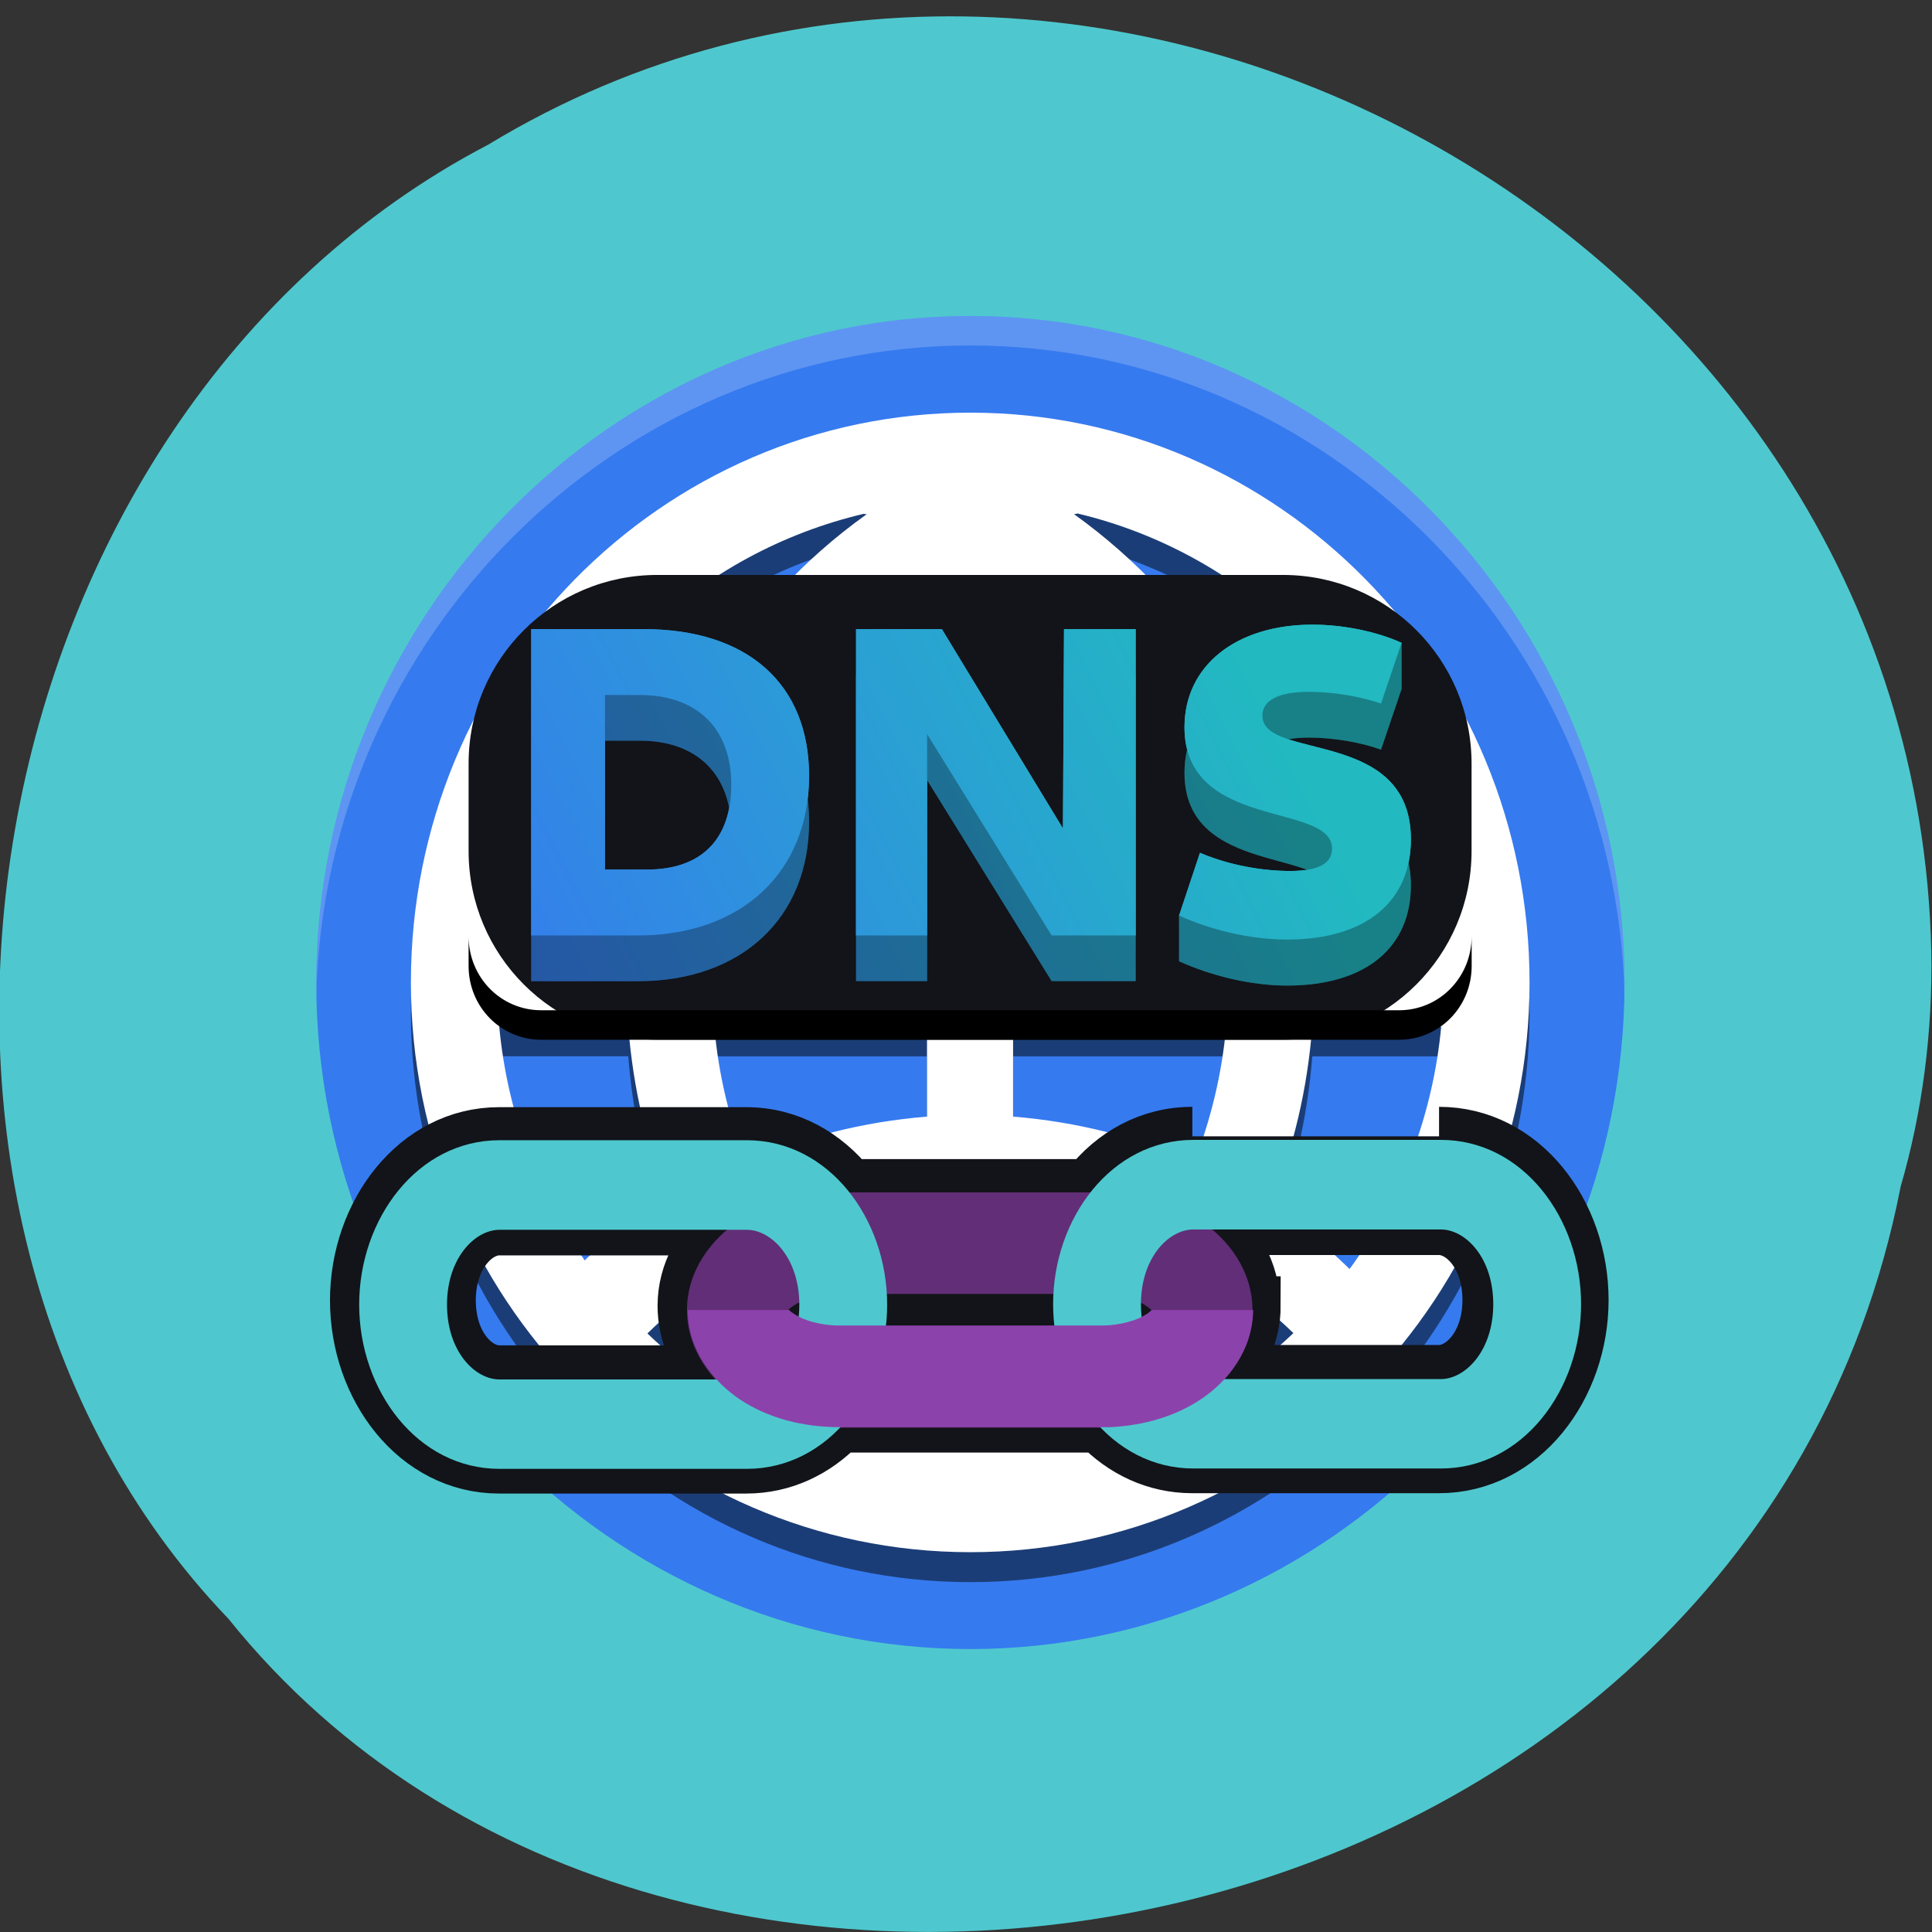<svg xmlns="http://www.w3.org/2000/svg" viewBox="0 0 22 22" xmlns:xlink="http://www.w3.org/1999/xlink"><rect x="0" y="0" width="22" height="22" fill="#333333" stroke="none"/><defs><linearGradient id="0" gradientUnits="userSpaceOnUse" x1="90.44" y1="37.749" x2="25.24" y2="71.11" gradientTransform="matrix(0.125 0 0 0.127 2.57 2.551)"><stop stop-color="#22b9c1"/><stop offset="1" stop-color="#367aef"/></linearGradient><linearGradient id="1" gradientUnits="userSpaceOnUse" x1="90.44" y1="37.749" x2="25.24" y2="71.11" gradientTransform="matrix(0.132 0 0 0.135 2.073 2.187)" xlink:href="#0"/><linearGradient id="2" gradientUnits="userSpaceOnUse" x1="91.76" y1="37.1" x2="22.75" y2="72.41" gradientTransform="matrix(0.125 0 0 0.127 2.57 2.551)" xlink:href="#0"/></defs><path d="m 21.641 13.523 c -1.742 8.867 -13.961 11.238 -19.04 4.91 c -4.508 -4.703 -2.953 -13.699 2.957 -16.785 c 6.809 -4.129 16.258 0.977 16.434 9.191 c 0.016 0.902 -0.098 1.813 -0.352 2.684" fill="#4ec8ce"/><path d="m 11.05 3.598 c -4.094 0 -7.449 3.418 -7.449 7.59 c 0 4.172 3.355 7.59 7.449 7.59 c 4.094 0 7.449 -3.418 7.449 -7.59 c 0 -4.172 -3.355 -7.59 -7.449 -7.59" fill="#367aef"/><path d="m 11.05 5.04 c -3.52 0 -6.371 2.906 -6.371 6.488 c 0 3.586 2.852 6.488 6.371 6.488 c 3.516 0 6.367 -2.906 6.367 -6.488 c 0 -3.582 -2.852 -6.488 -6.367 -6.488 m 1.219 1.152 c 0.922 0.219 1.77 0.68 2.461 1.34 c -0.223 0.215 -0.461 0.418 -0.719 0.594 c -0.457 -0.762 -1.066 -1.418 -1.781 -1.926 c 0.012 -0.004 0.027 -0.004 0.039 -0.008 m -2.434 0 c 0.012 0.004 0.023 0.004 0.035 0.008 c -0.719 0.508 -1.324 1.164 -1.785 1.926 c -0.258 -0.176 -0.492 -0.379 -0.719 -0.594 c 0.691 -0.66 1.543 -1.121 2.469 -1.34 m 0.723 0.75 v 2.066 c -0.566 -0.051 -1.109 -0.191 -1.609 -0.41 c 0.41 -0.664 0.965 -1.227 1.609 -1.656 m 0.98 0 c 0.648 0.43 1.199 0.992 1.613 1.656 c -0.504 0.219 -1.047 0.359 -1.613 0.41 m -4.816 -0.73 c 0.281 0.266 0.578 0.52 0.906 0.73 c -0.258 0.629 -0.418 1.309 -0.473 2.02 h -1.469 c 0.09 -0.996 0.449 -1.949 1.035 -2.75 m 8.656 0 c 0.582 0.805 0.941 1.754 1.031 2.75 h -1.465 c -0.055 -0.711 -0.215 -1.391 -0.477 -2.02 c 0.328 -0.211 0.625 -0.461 0.91 -0.73 m -6.879 1.207 c 0.641 0.285 1.332 0.461 2.059 0.52 v 1.023 h -2.422 c 0.047 -0.539 0.172 -1.059 0.363 -1.543 m 5.098 0 c 0.191 0.484 0.316 1 0.367 1.543 h -2.426 v -1.023 c 0.727 -0.059 1.422 -0.234 2.059 -0.52 m -7.91 2.543 h 1.469 c 0.055 0.711 0.215 1.391 0.473 2.02 c -0.313 0.203 -0.707 0.383 -0.969 0.645 c -0.551 -0.789 -0.883 -1.707 -0.973 -2.664 m 2.449 0 h 2.422 v 1.023 c -0.727 0.059 -1.418 0.234 -2.059 0.52 c -0.191 -0.484 -0.316 -1 -0.363 -1.543 m 3.402 0 h 2.426 c -0.047 0.539 -0.176 1.059 -0.363 1.543 c -0.641 -0.285 -1.336 -0.461 -2.063 -0.52 m 3.406 -1.023 h 1.469 c -0.094 1 -0.453 1.953 -1.043 2.758 c -0.281 -0.27 -0.574 -0.527 -0.902 -0.738 c 0.262 -0.629 0.422 -1.309 0.477 -2.02 m -4.387 2.02 v 2.07 c -0.645 -0.434 -1.199 -0.996 -1.609 -1.66 c 0.5 -0.219 1.043 -0.355 1.609 -0.41 m 0.98 0 c 0.566 0.055 1.109 0.191 1.613 0.41 c -0.414 0.664 -0.965 1.227 -1.613 1.656 m -3.453 -1.184 c 0.461 0.762 1.066 1.418 1.785 1.93 c -0.012 0 -0.027 0.004 -0.039 0.008 c -0.922 -0.219 -1.77 -0.684 -2.457 -1.34 c 0.223 -0.215 0.453 -0.422 0.711 -0.598 m 5.926 0 c 0.258 0.176 0.496 0.379 0.719 0.594 c -0.691 0.66 -1.543 1.121 -2.465 1.34 c -0.012 -0.004 -0.027 -0.004 -0.039 -0.004 c 0.719 -0.512 1.328 -1.168 1.785 -1.93" fill-opacity="0.502"/><path d="m 11.05 4.699 c -3.52 0 -6.371 2.902 -6.371 6.488 c 0 3.582 2.852 6.488 6.371 6.488 c 3.516 0 6.367 -2.906 6.367 -6.488 c 0 -3.586 -2.852 -6.488 -6.367 -6.488 m 1.219 1.148 c 0.922 0.219 1.77 0.684 2.461 1.344 c -0.223 0.215 -0.461 0.418 -0.719 0.59 c -0.457 -0.758 -1.066 -1.414 -1.781 -1.926 c 0.012 0 0.027 -0.004 0.039 -0.008 m -2.434 0.004 c 0.012 0.004 0.023 0.004 0.035 0.004 c -0.719 0.512 -1.324 1.168 -1.785 1.926 c -0.258 -0.172 -0.492 -0.375 -0.719 -0.59 c 0.691 -0.66 1.543 -1.121 2.469 -1.34 m 0.723 0.746 v 2.07 c -0.566 -0.055 -1.109 -0.191 -1.609 -0.41 c 0.41 -0.664 0.965 -1.227 1.609 -1.66 m 0.98 0 c 0.648 0.434 1.199 0.996 1.613 1.66 c -0.504 0.219 -1.047 0.355 -1.613 0.41 m -4.816 -0.734 c 0.281 0.27 0.578 0.52 0.906 0.734 c -0.258 0.629 -0.418 1.309 -0.473 2.02 h -1.469 c 0.09 -0.996 0.449 -1.949 1.035 -2.754 m 8.656 0.004 c 0.582 0.805 0.941 1.754 1.031 2.75 h -1.465 c -0.055 -0.711 -0.215 -1.391 -0.477 -2.02 c 0.328 -0.215 0.625 -0.465 0.91 -0.73 m -6.879 1.207 c 0.641 0.285 1.332 0.461 2.059 0.52 v 1.023 h -2.422 c 0.047 -0.539 0.172 -1.059 0.363 -1.543 m 5.098 0 c 0.191 0.484 0.316 1 0.367 1.543 h -2.426 v -1.023 c 0.727 -0.059 1.422 -0.234 2.059 -0.52 m -7.91 2.543 h 1.469 c 0.055 0.707 0.215 1.391 0.473 2.02 c -0.313 0.207 -0.707 0.383 -0.969 0.645 c -0.551 -0.785 -0.883 -1.703 -0.973 -2.66 m 2.449 0 h 2.422 v 1.023 c -0.727 0.059 -1.418 0.234 -2.059 0.52 c -0.191 -0.484 -0.316 -1 -0.363 -1.543 m 3.402 0 h 2.426 c -0.047 0.539 -0.176 1.059 -0.363 1.543 c -0.641 -0.285 -1.336 -0.461 -2.063 -0.52 m 3.406 -1.023 h 1.469 c -0.094 0.996 -0.453 1.953 -1.043 2.758 c -0.281 -0.27 -0.574 -0.527 -0.902 -0.742 c 0.262 -0.625 0.422 -1.309 0.477 -2.02 m -4.387 2.02 v 2.066 c -0.645 -0.43 -1.199 -0.992 -1.609 -1.656 c 0.5 -0.219 1.043 -0.359 1.609 -0.41 m 0.98 0 c 0.566 0.051 1.109 0.191 1.613 0.41 c -0.414 0.664 -0.965 1.227 -1.613 1.656 m -3.453 -1.184 c 0.461 0.762 1.066 1.418 1.785 1.926 c -0.012 0.004 -0.027 0.004 -0.039 0.008 c -0.922 -0.219 -1.77 -0.68 -2.457 -1.34 c 0.223 -0.215 0.453 -0.418 0.711 -0.594 m 5.926 0 c 0.258 0.176 0.496 0.375 0.719 0.59 c -0.691 0.66 -1.543 1.125 -2.465 1.344 c -0.012 -0.004 -0.027 -0.004 -0.039 -0.008 c 0.719 -0.508 1.328 -1.164 1.785 -1.926" fill="#fff"/><path d="m 7.484 6.547 h 7.125 c 1.188 0 2.148 0.961 2.148 2.148 v 0.996 c 0 1.188 -0.961 2.148 -2.148 2.148 h -7.125 c -1.188 0 -2.148 -0.961 -2.148 -2.148 v -0.996 c 0 -1.187 0.961 -2.148 2.148 -2.148" fill="#121419"/><path d="m 11.05 3.598 c -4.094 0 -7.449 3.418 -7.449 7.59 c 0 0.055 0 0.113 0 0.168 c 0.09 -4.094 3.41 -7.422 7.449 -7.422 c 4.04 0 7.359 3.328 7.449 7.422 c 0 -0.055 0 -0.113 0 -0.168 c 0 -4.172 -3.355 -7.59 -7.449 -7.59" fill="#fff" fill-opacity="0.2"/><path d="m 5.336 10.66 v 0.34 c 0 0.465 0.367 0.84 0.828 0.84 h 9.766 c 0.461 0 0.828 -0.375 0.828 -0.84 v -0.34 c 0 0.469 -0.367 0.844 -0.828 0.844 h -9.766 c -0.461 0 -0.828 -0.375 -0.828 -0.844"/><path d="m 14.945 7.637 c -0.867 0 -1.457 0.461 -1.457 1.164 c 0 1.188 1.68 0.852 1.68 1.387 c 0 0.16 -0.148 0.25 -0.477 0.25 c -0.313 0 -0.688 -0.059 -1.027 -0.203 l -0.238 0.191 v 0.52 c 0.352 0.16 0.805 0.277 1.23 0.277 c 0.906 0 1.41 -0.441 1.41 -1.141 c 0 -1.281 -1.691 -0.895 -1.691 -1.41 c 0 -0.176 0.191 -0.273 0.527 -0.273 c 0.277 0 0.582 0.051 0.824 0.137 l 0.234 -0.691 v -0.523 c -0.266 -0.098 -0.711 0.316 -1.016 0.316 m -8.895 0.051 v 3.484 h 1.219 c 1.172 0 1.945 -0.719 1.945 -1.813 c 0 -1.051 -0.699 -1.672 -1.883 -1.672 m 2.418 0 v 3.484 h 0.809 v -2.289 l 1.418 2.289 h 0.957 v -3.484 h -0.816 l -0.012 2.27 l -1.379 -2.27 m -3.836 0.746 h 0.395 c 0.652 0 1.043 0.383 1.043 1.027 c 0 0.621 -0.34 0.965 -0.961 0.965 h -0.477" fill="url(#0)"/><path d="m 14.945 7.113 c -0.867 0 -1.457 0.465 -1.457 1.168 c 0 1.184 1.68 0.848 1.68 1.387 c 0 0.16 -0.148 0.25 -0.477 0.25 c -0.313 0 -0.688 -0.063 -1.027 -0.207 l -0.238 0.715 c 0.352 0.16 0.805 0.273 1.23 0.273 c 0.906 0 1.41 -0.441 1.41 -1.141 c 0 -1.277 -1.691 -0.891 -1.691 -1.41 c 0 -0.176 0.191 -0.27 0.527 -0.27 c 0.273 0 0.582 0.051 0.824 0.133 l 0.234 -0.691 c -0.285 -0.129 -0.664 -0.207 -1.016 -0.207 m -8.895 0.051 v 3.488 h 1.219 c 1.172 0 1.945 -0.719 1.945 -1.816 c 0 -1.047 -0.699 -1.672 -1.883 -1.672 m 2.418 0 v 3.488 h 0.809 v -2.293 l 1.418 2.293 h 0.957 v -3.488 h -0.816 l -0.012 2.27 l -1.379 -2.27 m -3.836 0.75 h 0.395 c 0.652 0 1.043 0.379 1.043 1.023 c 0 0.621 -0.34 0.965 -0.961 0.965 h -0.477" fill="url(#1)"/><path d="m 14.945 7.637 c -0.867 0 -1.457 0.461 -1.457 1.164 c 0 1.188 1.68 0.852 1.68 1.387 c 0 0.16 -0.148 0.25 -0.477 0.25 c -0.313 0 -0.688 -0.059 -1.027 -0.203 l -0.238 0.191 v 0.52 c 0.352 0.16 0.805 0.277 1.23 0.277 c 0.906 0 1.41 -0.441 1.41 -1.141 c 0 -1.281 -1.691 -0.895 -1.691 -1.41 c 0 -0.176 0.191 -0.273 0.527 -0.273 c 0.277 0 0.582 0.051 0.824 0.137 l 0.234 -0.691 v -0.523 c -0.266 -0.098 -0.711 0.316 -1.016 0.316 m -8.895 0.051 v 3.484 h 1.219 c 1.172 0 1.945 -0.719 1.945 -1.813 c 0 -1.051 -0.699 -1.672 -1.883 -1.672 m 2.418 0 v 3.484 h 0.809 v -2.289 l 1.418 2.289 h 0.957 v -3.484 h -0.816 l -0.012 2.27 l -1.379 -2.27 m -3.836 0.746 h 0.395 c 0.652 0 1.043 0.383 1.043 1.027 c 0 0.621 -0.34 0.965 -0.961 0.965 h -0.477" fill-opacity="0.302"/><path d="m 14.945 7.113 c -0.867 0 -1.457 0.465 -1.457 1.168 c 0 1.184 1.68 0.848 1.68 1.383 c 0 0.164 -0.148 0.254 -0.477 0.254 c -0.313 0 -0.688 -0.063 -1.027 -0.207 l -0.238 0.715 c 0.352 0.16 0.805 0.273 1.23 0.273 c 0.906 0 1.41 -0.441 1.41 -1.141 c 0 -1.277 -1.691 -0.891 -1.691 -1.41 c 0 -0.176 0.191 -0.27 0.527 -0.27 c 0.277 0 0.582 0.051 0.824 0.133 l 0.234 -0.691 c -0.285 -0.129 -0.664 -0.207 -1.016 -0.207 m -8.895 0.051 v 3.488 h 1.219 c 1.172 0 1.945 -0.719 1.945 -1.816 c 0 -1.047 -0.699 -1.672 -1.883 -1.672 m 2.418 0 v 3.488 h 0.809 v -2.293 l 1.418 2.293 h 0.957 v -3.488 h -0.816 l -0.012 2.27 l -1.379 -2.27 m -3.836 0.75 h 0.395 c 0.652 0 1.043 0.379 1.043 1.023 c 0 0.621 -0.34 0.965 -0.961 0.965 h -0.477" fill="url(#2)"/><path d="m 88.06 81.8 c -3.839 0 -7.117 1.838 -9.364 4.688 h -21.944 c -2.279 -2.819 -5.525 -4.657 -9.333 -4.657 h -22.505 c -7.46 0 -12.767 7.02 -12.767 14.676 c 0 7.691 5.306 14.676 12.767 14.676 h 22.505 c 3.34 0 6.243 -1.409 8.459 -3.677 h 23.723 c 0 0 0.031 0 0.031 0 c 2.185 2.237 5.088 3.646 8.428 3.646 h 22.474 c 7.491 0 12.798 -7.02 12.798 -14.676 c 0 -7.691 -5.306 -14.676 -12.798 -14.676 m -20.789 7.997 h 20.789 c 2.247 0 4.776 2.512 4.776 6.679 c 0 4.136 -2.528 6.679 -4.776 6.679 h -19.634 c 1.498 -1.624 2.56 -3.707 2.56 -6.159 h -0.062 c 0 -3 -1.592 -5.515 -3.652 -7.2 m -64.832 0.031 h 20.695 c -2.029 1.716 -3.621 4.198 -3.621 7.17 c 0 2.451 1.061 4.565 2.56 6.189 h -19.634 c -2.247 0 -4.776 -2.512 -4.776 -6.679 c 0 -4.136 2.528 -6.679 4.776 -6.679 m 35.24 5.73 h 15.17 c -0.031 0.306 -0.031 0.613 -0.031 0.919 c 0 0.643 0.031 1.287 0.125 1.9 h -15.357 c 0.062 -0.613 0.094 -1.226 0.094 -1.869 c 0 -0.306 0 -0.643 0 -0.95 m -7.991 0.766 c 0 0.061 0 0.123 0 0.184 c 0 0.368 0 0.735 -0.062 1.072 c -0.125 -0.061 -0.25 -0.153 -0.375 -0.214 c -0.281 -0.184 -0.375 -0.276 -0.468 -0.368 h -0.094 c 0.062 -0.061 0.187 -0.184 0.531 -0.398 c 0.125 -0.092 0.281 -0.184 0.468 -0.276 m 31.12 0.031 c 0.156 0.061 0.312 0.153 0.437 0.245 c 0.343 0.214 0.437 0.337 0.531 0.398 c -0.094 0.092 -0.219 0.184 -0.468 0.368 c -0.125 0.092 -0.281 0.153 -0.437 0.245 c -0.031 -0.368 -0.062 -0.766 -0.062 -1.134 c 0 -0.061 0 -0.092 0 -0.123" transform="matrix(0.125 0 0 0.127 2.57 2.551)" fill="#121419" stroke="#121419" stroke-width="5.292"/><path d="m 12.531 13.578 c 0.422 0 0.809 0.105 1.129 0.316 c 0.324 0.211 0.602 0.574 0.602 1.023 c 0 0.453 -0.277 0.816 -0.602 1.027 c -0.32 0.211 -0.707 0.313 -1.129 0.313 h -2.977 c -0.422 0 -0.809 -0.102 -1.129 -0.313 c -0.32 -0.211 -0.602 -0.574 -0.602 -1.027 c 0 -0.449 0.281 -0.813 0.602 -1.023 c 0.32 -0.211 0.711 -0.316 1.129 -0.316 m 2.977 1.156 h -2.977 c -0.223 0 -0.418 0.066 -0.516 0.133 c -0.043 0.027 -0.055 0.043 -0.066 0.051 c 0.012 0.012 0.023 0.027 0.066 0.055 c 0.098 0.066 0.293 0.133 0.516 0.133 h 2.977 c 0.223 0 0.418 -0.066 0.516 -0.133 c 0.043 -0.027 0.055 -0.043 0.066 -0.055 c -0.012 -0.008 -0.023 -0.023 -0.066 -0.051 c -0.098 -0.066 -0.293 -0.133 -0.516 -0.133" fill="#622e78"/><g fill="#4ec8ce"><path d="m 5.688 12.984 c -0.934 0 -1.598 0.895 -1.598 1.871 c 0 0.98 0.664 1.871 1.598 1.871 h 2.816 c 0.934 0 1.598 -0.891 1.598 -1.871 c 0 -0.977 -0.664 -1.871 -1.598 -1.871 m -2.816 1.02 h 2.816 c 0.281 0 0.598 0.324 0.598 0.852 c 0 0.531 -0.316 0.852 -0.598 0.852 h -2.816 c -0.281 0 -0.598 -0.32 -0.598 -0.852 c 0 -0.527 0.316 -0.852 0.598 -0.852"/><path d="m 16.406 12.98 c 0.934 0 1.598 0.891 1.598 1.871 c 0 0.977 -0.664 1.871 -1.598 1.871 h -2.816 c -0.934 0 -1.598 -0.895 -1.598 -1.871 c 0 -0.98 0.664 -1.871 1.598 -1.871 m 2.816 1.02 h -2.816 c -0.281 0 -0.598 0.32 -0.598 0.852 c 0 0.527 0.316 0.852 0.598 0.852 h 2.816 c 0.281 0 0.598 -0.324 0.598 -0.852 c 0 -0.531 -0.316 -0.852 -0.598 -0.852"/></g><path d="m 7.832 14.918 h 1.156 c 0.008 0.012 0.023 0.023 0.059 0.047 c 0.098 0.066 0.289 0.129 0.512 0.129 h 2.98 c 0.223 0 0.418 -0.063 0.516 -0.129 c 0.035 -0.023 0.047 -0.035 0.059 -0.047 h 1.156 c -0.004 0.449 -0.281 0.809 -0.602 1.02 c -0.289 0.191 -0.641 0.293 -1.016 0.313 c -0.004 0 -0.008 0 -0.016 0 c -0.027 0 -0.059 0 -0.09 0 c -0.004 0 -0.004 0 -0.008 0 h -2.98 c -0.418 0 -0.809 -0.102 -1.129 -0.313 c -0.316 -0.211 -0.594 -0.57 -0.598 -1.02" fill="#8c42ab"/></svg>
